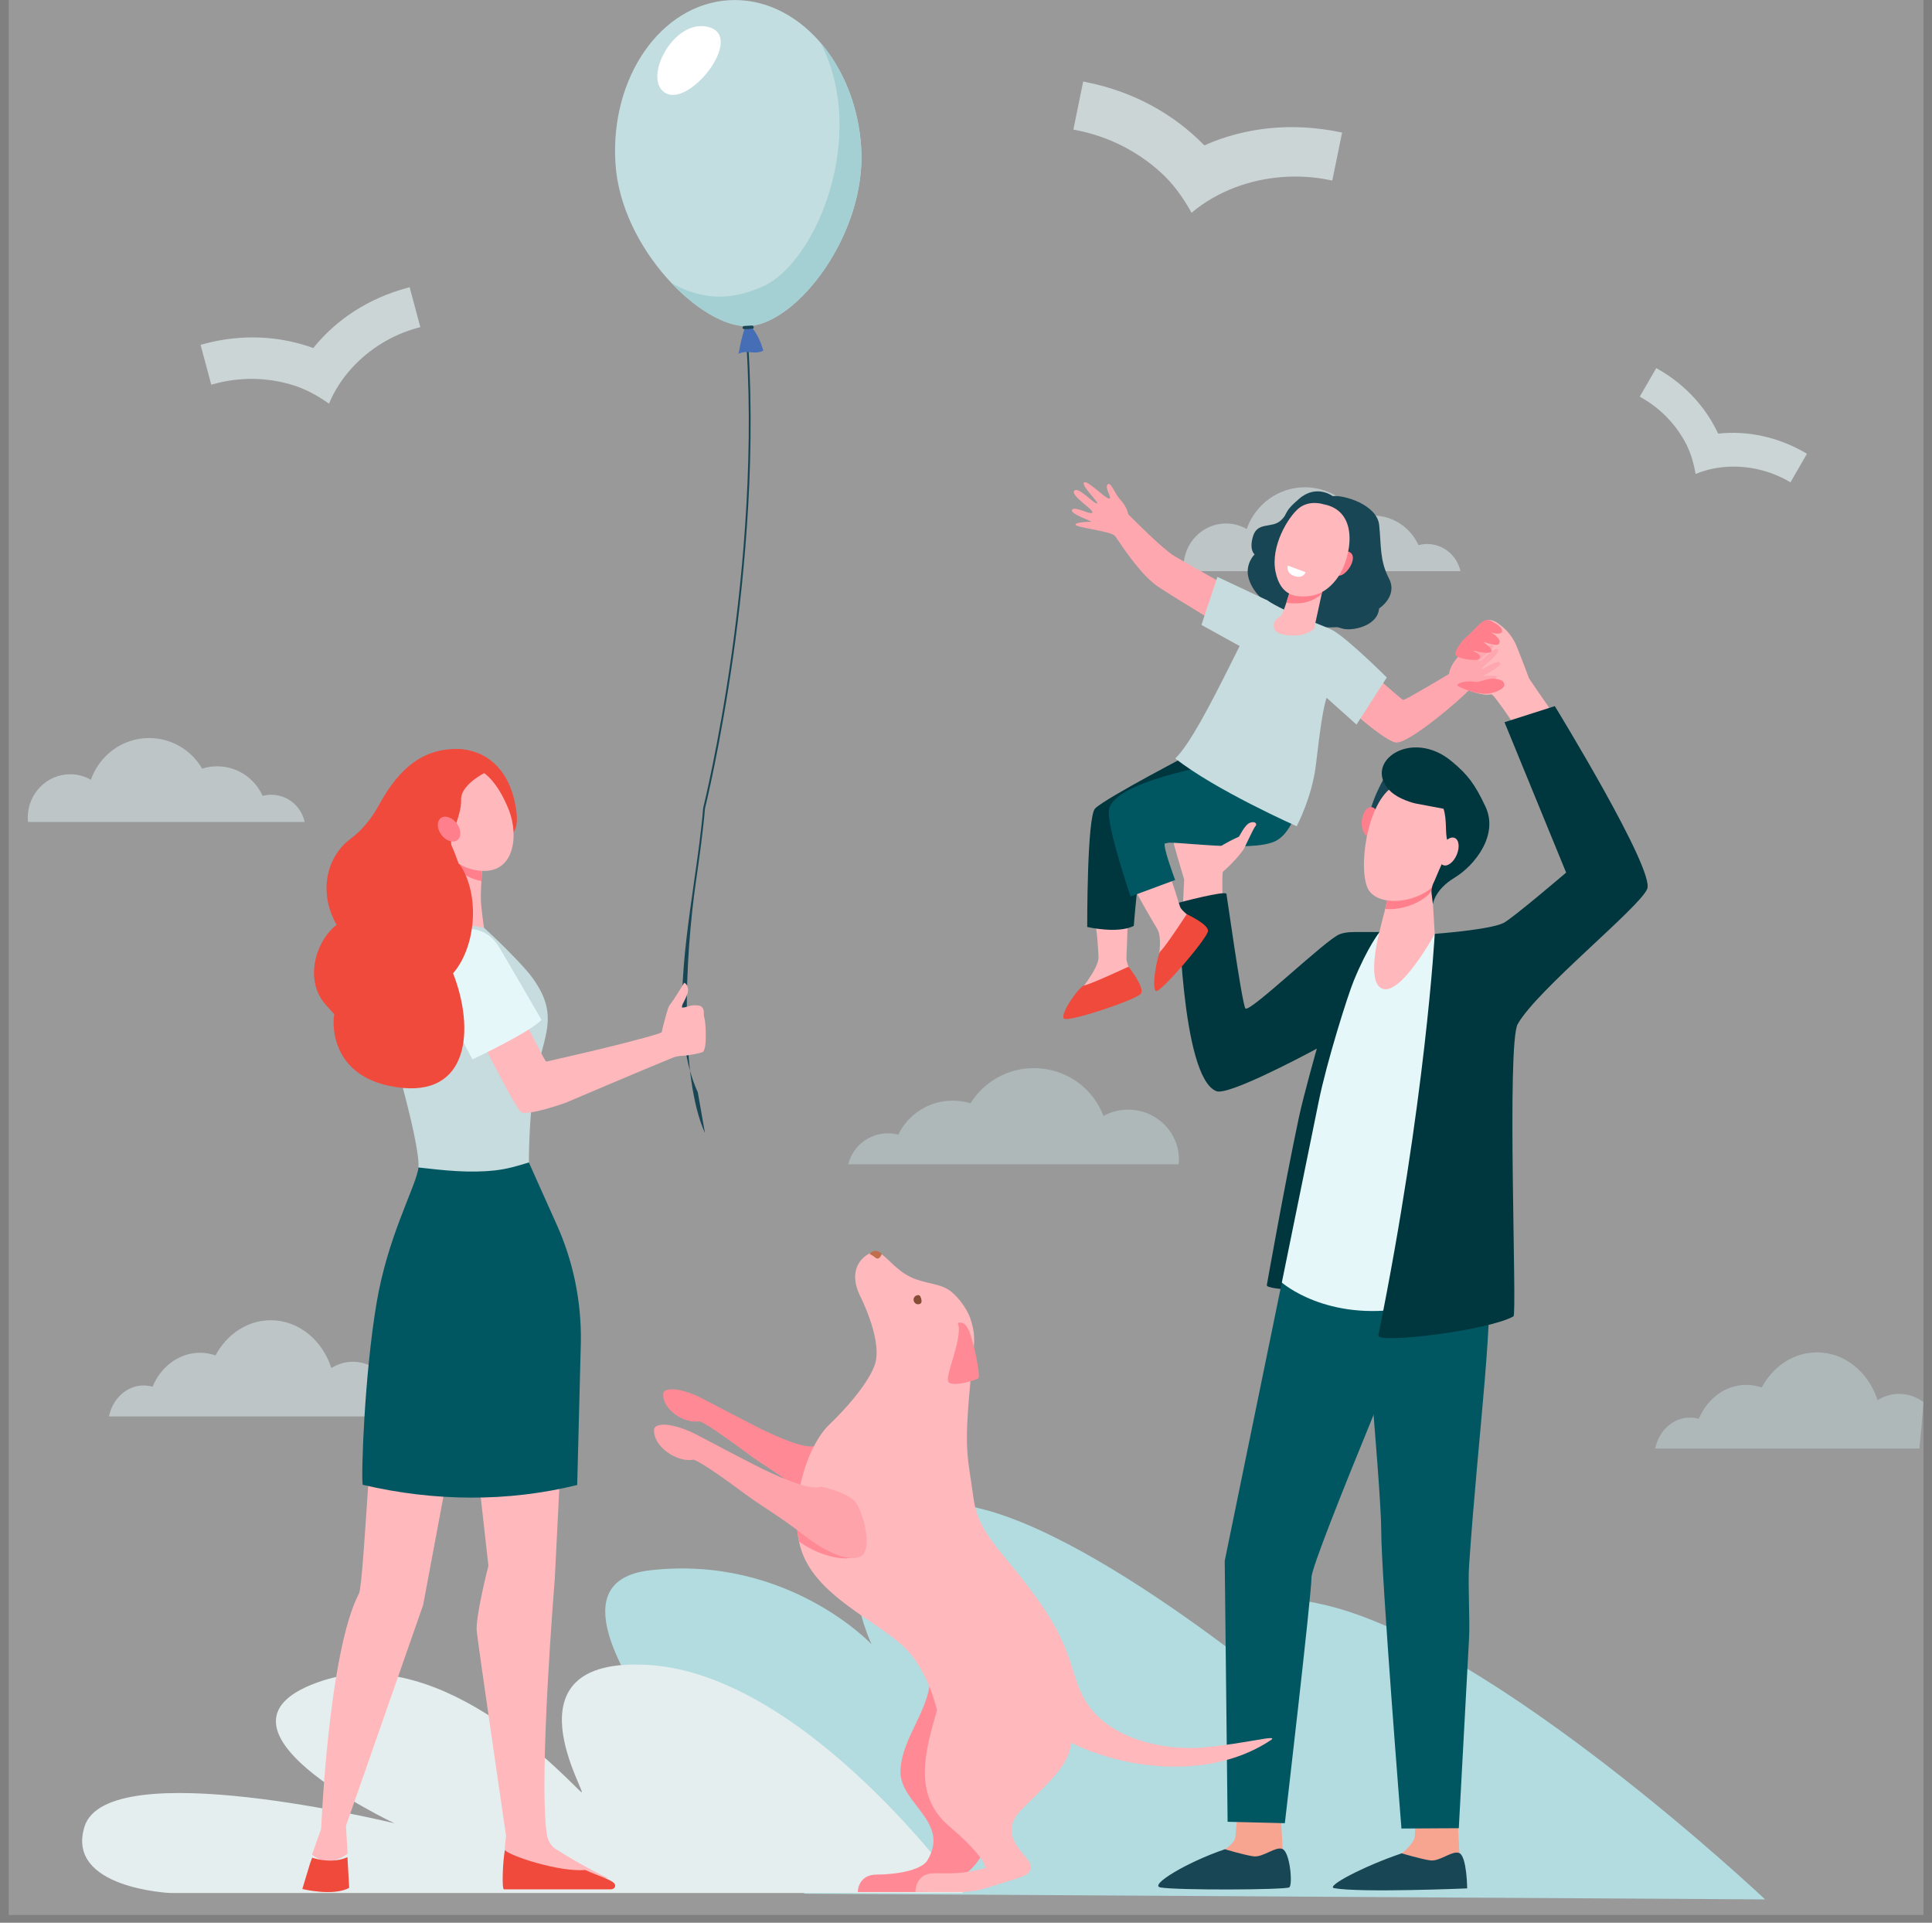 <svg width="203" height="202" viewBox="0 0 203 202" fill="none" xmlns="http://www.w3.org/2000/svg">
<rect x="0" y="0" width="203" height="202" fill="#808080" stroke="none"/>
<g clip-path="url(#clip0_1353_8868)">
<rect width="201.185" height="201.185" transform="translate(0.916)" fill="white" fill-opacity="0.2"/>
<path opacity="0.47" d="M32.007 86.332C31.642 84.705 30.212 83.495 28.507 83.495C28.193 83.495 27.889 83.536 27.605 83.617C26.762 81.777 24.937 80.506 22.817 80.506C22.269 80.506 21.741 80.587 21.244 80.75C20.108 78.818 18.039 77.537 15.665 77.537C12.855 77.537 10.451 79.357 9.548 81.919C8.909 81.553 8.169 81.34 7.377 81.34C4.912 81.34 2.914 83.383 2.914 85.905C2.914 86.057 2.924 86.2 2.934 86.352H32.007V86.332Z" fill="#E6F7F9"/>
<path opacity="0.47" d="M89.129 122.331C89.565 120.46 91.269 119.068 93.308 119.068C93.683 119.068 94.049 119.118 94.394 119.2C95.398 117.095 97.579 115.631 100.105 115.631C100.754 115.631 101.393 115.733 101.981 115.906C103.341 113.699 105.816 112.215 108.636 112.215C111.993 112.215 114.854 114.309 115.939 117.237C116.71 116.821 117.593 116.577 118.536 116.577C121.478 116.577 123.872 118.915 123.872 121.813C123.872 121.985 123.862 122.148 123.842 122.321H89.129V122.331Z" fill="#C7DCDE"/>
<path opacity="0.47" d="M202.1 147.302C201.37 146.753 200.487 146.438 199.544 146.438C198.722 146.438 197.951 146.682 197.282 147.099C196.338 144.171 193.843 142.076 190.911 142.076C188.446 142.076 186.296 143.55 185.109 145.767C184.592 145.584 184.044 145.492 183.476 145.492C181.275 145.492 179.378 146.956 178.495 149.061C178.191 148.97 177.876 148.929 177.552 148.929C175.777 148.929 174.296 150.322 173.91 152.182H201.674C201.847 150.545 201.989 148.919 202.1 147.302Z" fill="#C7DCDE"/>
<path opacity="0.47" d="M11.445 148.818C11.831 146.947 13.312 145.554 15.087 145.554C15.412 145.554 15.726 145.605 16.03 145.686C16.903 143.581 18.81 142.117 21.011 142.117C21.579 142.117 22.127 142.219 22.644 142.392C23.831 140.186 25.982 138.701 28.447 138.701C31.378 138.701 33.874 140.796 34.817 143.724C35.486 143.307 36.258 143.063 37.079 143.063C39.645 143.063 41.725 145.401 41.725 148.299C41.725 148.472 41.715 148.634 41.705 148.807H11.445V148.818Z" fill="#E6F7F9"/>
<path opacity="0.47" d="M153.45 59.988C153.085 58.361 151.655 57.151 149.951 57.151C149.636 57.151 149.332 57.192 149.048 57.273C148.206 55.433 146.38 54.162 144.26 54.162C143.712 54.162 143.185 54.243 142.688 54.406C141.551 52.474 139.482 51.193 137.108 51.193C134.299 51.193 131.894 53.013 130.992 55.575C130.352 55.209 129.612 54.996 128.821 54.996C126.356 54.996 124.357 57.039 124.357 59.561C124.357 59.713 124.368 59.856 124.378 60.008H153.45V59.988Z" fill="#E6F7F9"/>
<path d="M185.464 199.546C185.464 199.546 157.041 172.715 139.147 168.597C121.253 164.48 135.876 178.554 135.876 178.554C135.876 178.554 110.084 156.702 98.175 158.044C85.13 159.508 91.582 172.745 91.582 172.745C91.582 172.745 82.736 163.341 68.332 164.968C51.604 166.838 84.542 198.946 84.542 198.946L185.464 199.546Z" fill="#B3DCE0"/>
<path d="M101.199 198.876C101.199 198.876 84.786 175.908 68.099 174.912C52.437 173.987 62.054 189.044 61.059 188.262C60.065 187.479 46.696 172.441 33.955 176.549C19.408 181.236 41.461 191.556 41.461 191.556C41.461 191.556 11.232 184.144 8.869 191.932C6.901 198.388 17.887 198.876 17.887 198.876H101.199Z" fill="#E5EEEF"/>
<path d="M73.321 114.765C70.622 108.782 71.791 100.567 72.927 92.633C73.321 89.906 73.68 87.326 73.883 84.914V84.903C73.894 84.835 75.513 78.299 76.862 68.799C78.099 60.032 79.347 46.893 78.268 34.035L78.459 34.023C79.538 46.904 78.29 60.055 77.053 68.833C75.727 78.186 74.141 84.677 74.074 84.936C73.871 87.348 73.512 89.929 73.118 92.656C71.983 100.567 71.398 113.113 74.074 119.04L73.321 114.765Z" fill="#184655"/>
<path d="M78.472 33.865C77.775 35.679 77.662 37.145 77.572 37.178C78.64 36.682 79.09 37.325 80.203 36.852C79.618 34.688 78.472 33.865 78.472 33.865Z" fill="#466EB6"/>
<path d="M90.49 15.553C91.029 24.557 83.8 33.978 78.662 34.26C73.782 34.53 65.204 26.123 64.664 17.12C64.113 8.104 69.454 0.453 76.582 0.025C83.721 -0.404 89.939 6.549 90.49 15.553Z" fill="#C3DEE1"/>
<path d="M74.04 2.765C70.488 2.315 67.441 8.591 70.038 9.831C72.736 11.116 78.617 3.34 74.04 2.765Z" fill="white"/>
<path d="M90.49 15.553C90.232 11.192 88.624 7.304 86.24 4.51C91.289 14.426 85.678 27.611 80.203 30.068C77.527 31.273 74.356 31.893 70.545 29.73C73.254 32.603 76.358 34.384 78.651 34.26C83.801 33.978 91.03 24.557 90.49 15.553Z" fill="#A4CFD3"/>
<path d="M79.047 34.539L78.203 34.584C78.113 34.584 78.035 34.517 78.023 34.427C78.023 34.336 78.091 34.258 78.181 34.246L79.013 34.201C79.103 34.201 79.181 34.269 79.193 34.359C79.215 34.449 79.148 34.528 79.047 34.539Z" fill="#184655"/>
<path d="M140.023 52.12C140.023 52.12 138.348 50.836 136.527 52.38C134.705 53.923 135.425 53.946 134.525 54.724C133.626 55.501 132.142 54.814 131.67 56.301C131.209 57.789 131.827 58.239 131.827 58.239C131.827 58.239 130.838 59.197 131.164 60.617C131.49 62.026 132.895 63.592 134.402 63.885C134.402 63.885 136.201 65.767 138.562 65.88C140.923 65.993 140.158 65.756 141.058 66.038C141.946 66.319 144.745 65.846 144.903 63.93C144.903 63.93 146.915 62.634 145.937 60.764C144.959 58.882 145.139 57.349 144.914 55.163C144.678 52.988 141.159 51.974 140.023 52.12Z" fill="#184655"/>
<path d="M123.395 58.418C122.237 57.719 119.471 54.958 118.538 54.023C118.526 53.91 118.414 53.245 117.661 52.434C117.132 51.859 116.694 50.518 116.368 50.913C116.042 51.307 116.919 52.355 116.536 52.378C116.154 52.4 114.186 50.338 113.894 50.699C113.602 51.059 115.592 52.885 115.255 52.896C114.917 52.919 113.287 51.059 112.871 51.566C112.455 52.073 114.996 53.572 114.771 53.854C114.546 54.124 112.983 53.144 112.646 53.55C112.32 53.955 114.861 54.8 114.659 54.812C114.456 54.823 113.006 54.834 113.006 55.116C113.006 55.431 116.694 55.781 117.166 56.31C118.178 57.809 119.999 60.536 121.776 61.697C123.946 63.117 128.96 66.126 128.96 66.126L131.276 62.892C131.265 62.88 124.778 59.24 123.395 58.418Z" fill="#FFA7AF"/>
<path d="M116.559 53.053C116.469 53.244 116.436 53.447 116.436 53.65C116.447 53.684 116.379 54.349 116.953 54.822C116.728 54.416 116.469 53.977 116.559 53.053Z" fill="#FFA7AF"/>
<path d="M123.399 88.89C123.77 90.243 124.422 92.384 124.422 92.384C124.388 92.981 124.276 95.449 124.152 98.48L128.537 96.587C128.537 96.587 128.323 91.798 128.514 91.482C128.672 91.223 128.998 91.403 130.313 89.42C130.696 88.845 130.741 87.842 130.741 87.842C130.741 87.842 130.785 86.603 130.504 86.49C130.223 86.377 129.909 86.58 129.819 86.794C129.729 87.008 129.762 87.504 129.672 87.73C129.582 87.944 128.942 88.225 128.672 88.214C128.402 88.203 128.604 84.552 128.604 84.552C128.604 84.552 128.728 83.515 128.795 83.177C128.852 82.884 129.088 82.039 129.088 82.039C129.088 82.039 129.369 80.799 128.975 80.72C128.75 80.675 128.2 81.678 127.84 82.749C127.446 83.898 127.244 85.115 127.12 85.104C126.839 85.07 126.929 83.064 126.929 83.064C126.929 83.064 127.188 82.14 127.165 81.712C127.413 81.171 127.57 80.191 127.098 80.123C127.008 80.112 126.423 81.374 126.423 81.374C126.423 81.374 126.198 82.264 126.075 82.67C125.838 83.402 125.838 84.552 125.715 85.059C125.614 85.476 125.512 85.307 125.467 85.329C125.434 85.341 125.479 84.766 125.524 83.966C125.546 83.56 125.49 83.098 125.591 82.647C125.681 82.219 125.726 81.611 125.749 81.25C125.794 80.213 125.153 80.337 124.95 81.284C124.872 81.644 124.793 82.039 124.714 82.445C124.411 84 124.456 85.498 124.287 85.521C124.073 85.543 124.141 82.816 124.141 82.816C124.141 82.816 123.77 81.318 123.477 82.726C123.14 84.36 123.208 85.679 123.219 85.735C123.275 86.118 123.028 87.538 123.399 88.89Z" fill="#FFB8BC"/>
<path d="M123.838 94.839C123.838 94.839 128.807 93.509 128.864 93.915C130.145 102.705 130.696 105.871 130.876 105.961C131.495 106.254 139.331 98.693 140.748 98.152C141.422 97.893 142.176 97.915 142.884 97.915C144.593 97.915 144.919 97.915 144.919 97.915C144.964 97.915 144.986 97.915 144.986 97.915L145.02 99.516C143.143 101.296 141.31 135.689 140.939 135.678C140.523 135.666 132.743 135.632 133.114 134.979C133.114 134.979 134.991 124.386 136.475 117.411C136.97 115.067 138.364 110.165 138.364 110.165C136.464 111.19 129.021 115.1 127.818 114.638C124.063 113.219 123.838 94.839 123.838 94.839Z" fill="#00363D"/>
<path d="M134.527 189.836C134.527 189.836 134.774 194.298 134.774 194.31C134.864 194.873 135.224 196.27 135.224 196.789C135.224 198.727 126.791 195.144 128.68 194.287C128.849 194.208 129.748 193.622 129.804 192.969C129.894 191.955 130.108 189.904 130.108 189.904L134.527 189.836Z" fill="#F7A491"/>
<path d="M128.704 194.277C128.704 194.277 130.683 194.874 131.695 195.021C132.707 195.167 134.045 193.928 134.764 194.254C135.551 194.626 135.844 197.996 135.473 198.277C135.113 198.548 123.667 198.604 121.925 198.289C120.71 198.063 124.657 195.652 128.704 194.277Z" fill="#184655"/>
<path d="M153.103 190.266C153.103 190.266 153.35 194.728 153.35 194.739C153.44 195.303 153.8 196.7 153.8 197.219C153.8 199.157 145.367 195.573 147.256 194.717C147.425 194.638 148.594 193.612 148.65 192.959C148.74 191.945 148.695 190.333 148.695 190.333L153.103 190.266Z" fill="#F7A491"/>
<path d="M147.28 194.705C147.28 194.705 149.258 195.302 150.27 195.448C151.282 195.595 152.62 194.355 153.34 194.682C154.127 195.054 154.16 198.39 154.16 198.39C154.16 198.39 142.94 198.863 140.185 198.367C139.241 198.198 143.232 196.079 147.28 194.705Z" fill="#184655"/>
<path d="M139.747 125.863L136.183 127.43L128.684 163.986L128.987 191.392L135.002 191.539C135.002 191.539 137.802 167.57 137.802 165.71C137.802 163.851 150.754 133.199 150.754 133.199L139.747 125.863Z" fill="#005761"/>
<path d="M142.498 127.868C142.498 127.868 145.129 156.029 145.129 160.785C145.129 165.529 147.254 192.101 147.254 192.101L153.28 192.067C153.28 192.067 153.719 183.965 154.36 172.054C154.461 170.183 154.225 166.419 154.36 164.492C155.293 150.598 157.148 137.514 156.271 132.331C156.125 131.497 155.855 129.311 155.338 128.758C151.38 124.589 142.498 127.868 142.498 127.868Z" fill="#005761"/>
<path d="M138.553 115.754C139.408 111.539 141.589 104.631 142.23 103.065C143.703 99.47 144.939 97.938 144.939 97.938L150.752 98.106C150.752 98.106 150.887 98.14 150.932 98.152C151.404 98.231 151.427 115.202 151.168 121.546C150.91 127.89 149.504 136.15 149.504 136.15L147.84 135.993C147.818 136.849 147.795 137.413 147.795 137.413C139.385 138.9 134.686 134.742 134.686 134.742C134.686 134.742 137.44 121.219 138.553 115.754Z" fill="#E6F7F9"/>
<path d="M150.447 92.981L150.751 98.12C150.751 98.12 147.164 104.712 145.208 103.856C143.566 103.135 144.882 98.165 144.882 98.165C144.882 98.165 145.129 97.027 145.489 95.72C145.736 94.807 145.938 93.815 145.905 93.094C145.804 91.325 150.447 92.981 150.447 92.981Z" fill="#FFB8BC"/>
<path d="M145.895 93.082C145.805 91.324 150.449 92.981 150.449 92.981L150.483 93.488C150.336 93.724 150.168 93.927 149.988 94.085C148.774 95.122 147.008 95.617 145.547 95.493C145.76 94.637 145.929 93.747 145.895 93.082Z" fill="#FF808C"/>
<path d="M145.649 81.371C145.649 81.371 143.805 84.312 143.726 86.758C143.648 89.192 144.21 90.848 144.21 90.848L150.169 83.321L145.649 81.371Z" fill="#184655"/>
<path d="M143.085 86.273C143.017 87.13 143.366 87.851 143.872 87.885C144.366 87.919 144.827 87.265 144.883 86.409C144.951 85.552 144.602 84.831 144.096 84.797C143.602 84.752 143.152 85.417 143.085 86.273Z" fill="#FF808C"/>
<path d="M152.182 84.446C152.317 84.412 152.497 91.5 150.484 93.224C148.483 94.948 144.908 95.185 143.829 93.529C142.625 91.703 143.525 84.198 146.538 82.53C149.551 80.874 152.182 84.446 152.182 84.446Z" fill="#FFB8BC"/>
<path d="M152.584 80.028C154.18 81.358 154.967 82.35 156.091 84.761C157.474 87.736 154.967 90.914 152.831 92.21C150.695 93.506 150.56 95.005 150.56 95.005L150.447 94.081C150.391 93.743 150.402 93.472 150.459 93.236C150.515 92.954 150.639 92.717 150.751 92.481C150.92 92.086 151.482 90.712 151.707 90.351C152.291 89.393 152.404 89.19 152.078 88.3C151.83 87.612 152.055 86.091 151.673 84.964L148.738 84.412C148.738 84.412 146.906 84.018 145.95 82.981C143.218 79.995 148.367 76.445 152.584 80.028Z" fill="#00363D"/>
<path d="M151.406 89.101C151.069 89.89 151.159 90.69 151.62 90.882C152.081 91.085 152.722 90.6 153.059 89.811C153.396 89.022 153.307 88.222 152.846 88.031C152.385 87.839 151.744 88.312 151.406 89.101Z" fill="#FFB8BC"/>
<path d="M159.342 67.861C159.871 69.157 160.658 71.265 160.658 71.265C161.377 72.358 163.143 74.837 164.2 76.482L159.77 77.136C159.77 77.136 157.094 73.09 156.756 72.966C156.475 72.854 156.43 73.282 154.182 72.504C153.53 72.279 152.889 71.513 152.889 71.513C152.889 71.513 152.81 71.377 152.968 71.129C153.125 70.87 152.776 70.014 152.99 70.126C153.192 70.239 153.462 70.656 153.676 70.769C153.878 70.882 153.62 69.36 153.822 69.191C154.036 69.022 153.204 67.478 155.362 65.788C155.531 65.653 156.239 64.481 157.622 65.653C157.926 65.889 158.814 66.566 159.342 67.861Z" fill="#FFB8BC"/>
<path d="M150.751 98.108C150.751 98.108 156.497 97.691 157.97 96.969C158.858 96.541 164.558 91.673 164.558 91.673L158.082 75.874L163.366 74.184C163.366 74.184 173.957 91.448 173.069 93.408C172.159 95.437 161.545 103.945 159.476 107.573C158.284 109.658 159.42 138.033 159.026 138.293C156.261 139.825 144.646 141.189 144.826 140.298C149.807 115.665 150.751 98.108 150.751 98.108Z" fill="#00363D"/>
<path d="M133.121 63.051L127.915 60.605L126.24 65.654L131.311 68.46L133.121 63.051Z" fill="#C7DCDE"/>
<path d="M152.258 70.803C152.258 70.803 152.28 70.115 153.033 69.202C153.517 68.616 154.113 67.805 154.427 68.166C154.742 68.526 153.73 69.078 154.079 69.078C154.439 69.078 156.575 67.467 156.867 67.794C157.148 68.121 155.226 69.371 155.406 69.462C155.586 69.552 157.103 67.839 157.407 68.233C157.711 68.639 155.608 70.16 155.664 70.262C155.743 70.442 157.283 69.247 157.609 69.619C157.935 69.991 155.664 71.039 155.855 71.039C156.047 71.039 157.272 70.87 157.272 71.141C157.283 71.445 154.619 72.11 154.191 72.651C153.764 73.192 147.94 78.274 146.613 78.003C145.287 77.744 139.699 72.989 139.53 71.591C139.362 70.194 140.171 68.549 141.071 68.537C141.97 68.526 147.164 73.53 147.457 73.53C147.738 73.518 152.258 70.803 152.258 70.803Z" fill="#FFA7AF"/>
<path d="M124.036 95.359C124.418 95.99 125.936 96.948 125.936 96.948C125.059 98.796 121.967 102.909 121.967 102.909C121.967 102.909 121.416 102.391 121.54 101.816C121.664 101.241 122.214 98.604 121.585 97.568C121.416 97.297 119.606 94.277 118.234 91.55C119.19 90.964 121.472 91.494 122.338 90.795C123.17 92.226 123.901 95.145 124.036 95.359Z" fill="#FFB8BC"/>
<path d="M124.691 96.047C124.691 96.047 122.42 99.518 121.959 99.901C121.588 100.216 120.924 104.048 121.498 104.115C122.071 104.172 126.872 98.56 126.928 97.816C126.984 97.084 124.691 96.047 124.691 96.047Z" fill="#F04A3D"/>
<path d="M118.357 100.733C118.391 101.455 119.268 103.021 119.268 103.021C117.559 104.103 112.725 105.94 112.725 105.94C112.725 105.94 112.488 105.23 112.882 104.813C113.275 104.396 115.468 101.736 115.423 100.564C115.412 100.26 115.322 97.984 115.007 96.609C116.165 96.609 117.346 96.44 118.47 96.305C118.504 97.905 118.346 100.497 118.357 100.733Z" fill="#FFB8BC"/>
<path d="M125.637 78.916C125.637 78.916 116.227 83.784 115.069 84.934C114.203 85.79 114.237 97.386 114.237 97.386C114.237 97.386 117.43 98.13 119.127 97.273C119.127 97.273 119.768 89.396 120.218 89.171C120.668 88.945 130.371 86.737 130.371 86.737L130.708 82.049L125.637 78.916Z" fill="#00363D"/>
<path d="M134.867 76.74C134.867 76.74 130.819 79.648 129.076 80.019C127.738 80.312 116.934 82.059 116.518 85.102C116.282 86.826 118.789 94.185 118.789 94.185L123.477 92.449C123.477 92.449 122.162 88.978 122.398 88.595C122.634 88.212 131.381 89.643 134.001 88.37C136.621 87.096 137.104 81.203 137.104 81.203L134.867 76.74Z" fill="#005761"/>
<path d="M136.202 64.649C136.202 64.649 133.898 63.623 133.133 63.049C132.368 62.463 126.488 76.831 123.486 79.682C127.691 83.006 136.247 86.804 136.247 86.804C136.247 86.804 137.878 83.727 138.271 80.301C138.698 76.673 138.991 74.543 139.384 73.303L142.532 76.121L145.714 71.174C145.714 71.174 141.644 67.117 140.014 66.204C139.553 65.945 136.202 64.649 136.202 64.649Z" fill="#C7DCDE"/>
<path d="M118.573 101.557C118.573 101.557 114.571 103.427 113.919 103.529C113.39 103.608 111.276 106.65 111.805 107.022C112.333 107.394 119.428 105.016 119.877 104.396C120.338 103.777 118.573 101.557 118.573 101.557Z" fill="#F04A3D"/>
<path d="M135.573 61.959C135.573 61.959 134.831 64.618 134.505 64.798C134.179 64.967 133.707 65.272 133.875 66.015C134.044 66.759 135.742 66.849 136.596 66.725C137.406 66.601 138.069 66.094 138.069 66.094L139.002 61.801L135.573 61.959Z" fill="#FFB8BC"/>
<path d="M136.281 63.388C136.843 63.366 137.833 63.298 138.867 62.408L139.002 61.81L135.573 61.98C135.573 61.98 135.393 62.633 135.168 63.309C135.606 63.411 136.011 63.388 136.281 63.388Z" fill="#FF808C"/>
<path d="M140.477 58.981C140.477 58.981 141.039 57.448 141.893 58.057C142.748 58.654 141.297 60.773 140.533 60.446C139.768 60.119 140.477 58.981 140.477 58.981Z" fill="#FF808C"/>
<path d="M139.059 52.975C139.059 52.975 137.586 52.479 136.462 53.403C135.338 54.327 133.482 57.381 134.022 60.063C134.562 62.745 136.349 62.677 137.08 62.655C137.811 62.632 139.284 62.52 140.611 60.593C141.937 58.654 142.96 53.707 139.059 52.975Z" fill="#FFB8BC"/>
<path d="M137.191 60.12L135.313 59.422C135.313 59.422 135.088 60.154 135.909 60.481C136.91 60.887 137.191 60.12 137.191 60.12Z" fill="white"/>
<path d="M156.912 72.751C155.788 73.191 153.944 72.492 153.123 72.041C153.044 71.726 154.146 71.478 154.888 71.624C155.63 71.771 156.609 70.892 157.879 71.546C158.632 72.312 156.912 72.751 156.912 72.751Z" fill="#FF808C"/>
<path d="M155.858 67.444C157.646 68.751 156.364 68.751 154.745 68.346C155.644 68.774 155.611 69.055 155.386 69.247C155.116 69.484 153.261 69.224 152.968 68.841C152.71 68.481 153.643 67.275 154.014 66.971C154.228 66.779 154.486 66.565 154.722 66.306C155.408 65.573 155.554 65.472 155.813 65.292C156.308 64.942 156.735 65.246 157.376 65.652C158.185 66.294 157.904 66.835 156.679 66.441C156.802 66.531 157.736 67.061 157.544 67.557C157.421 67.895 156.904 67.76 155.858 67.444Z" fill="#FF808C"/>
<path d="M131.37 86.424C130.74 86.638 130.201 88.002 130.133 87.923C130.133 87.923 127.491 89.05 125.861 90.718C125.804 90.864 125.703 91.259 125.613 91.439L127.974 91.991C129.245 91.067 130.56 89.478 130.729 89.118C130.83 88.892 131.134 88.284 131.291 87.957C131.449 87.63 131.786 86.92 131.921 86.785C132.101 86.582 131.921 86.244 131.37 86.424Z" fill="#FFB8BC"/>
<path d="M42.221 85.036C42.423 88.721 47.674 89.836 51.272 88.856C53.61 88.213 54.6 87.65 54.24 85.103C53.655 80.968 51.294 79.041 48.708 78.736C45.369 78.342 42.052 82.004 42.221 85.036Z" fill="#F04A3D"/>
<path d="M48.484 139.156L51.318 164.5C51.318 164.5 49.935 169.864 50.092 171.385C50.25 172.907 53.173 192.875 53.173 192.875L53.049 193.991V197.304H63.876C63.876 197.304 61.583 196.279 58.367 194.239C58.131 194.092 57.58 193.608 57.445 192.65C56.591 186.497 58.288 165.965 58.288 165.965L59.626 139.235L48.484 139.156Z" fill="#FFB8BC"/>
<path d="M39.782 144.486C39.175 144.644 38.231 166.427 37.725 167.396C34.509 173.515 33.745 192.131 33.745 192.131L32.789 194.836C33.891 195.771 35.128 195.76 36.522 194.746L36.353 191.816L44.459 168.624L48.889 144.971L39.782 144.486Z" fill="#FFB8BC"/>
<path d="M55.896 102.66C54.592 100.88 49.195 95.707 48.599 95.719C46.856 95.753 41.122 95.753 39.998 96.316L40.054 106.154C40.234 106.976 44.192 119.846 43.967 122.663L43.989 122.685C47.306 125.886 52.534 125.638 55.57 122.133C55.57 122.133 55.559 118.234 56.02 114.673C56.751 109.095 59.145 107.089 55.896 102.66Z" fill="#C7DCDE"/>
<path d="M60.649 156.009L61.032 140.976C61.099 136.728 60.233 132.513 58.491 128.648L55.567 122.123C54.387 122.495 53.263 122.822 52.026 122.957C49.316 123.261 46.651 122.957 43.964 122.653C43.953 122.754 43.942 122.844 43.931 122.923C43.447 125.132 40.726 130.068 39.58 136.818C38.275 144.481 37.938 155.096 38.107 155.986C45.628 157.755 53.352 157.812 60.649 156.009Z" fill="#005761"/>
<path d="M46.832 90.176C46.832 90.176 46.978 93.805 46.652 95.18C46.326 96.555 45.887 96.656 48.698 97.084C49.8 97.253 50.857 97.49 50.857 97.49C50.857 97.49 50.564 95.473 50.531 94.616C50.463 93.208 50.857 88.869 50.857 88.869L46.832 90.176Z" fill="#FFB8BC"/>
<path d="M48.968 91.979C49.541 92.295 50.081 92.475 50.576 92.554C50.666 90.841 50.846 88.869 50.846 88.869L47.012 90.109C47.461 90.853 48.102 91.506 48.968 91.979Z" fill="#FF808C"/>
<path d="M36.51 195.109C35.026 195.763 33.441 195.369 32.8 195.166L32.586 195.74L31.766 198.456C31.766 198.456 35.015 199.256 36.69 198.332L36.51 195.109Z" fill="#F04A3D"/>
<path d="M52.948 198.489H64.202C64.618 198.455 64.719 198.117 64.573 197.903C64.281 197.475 62.965 197.137 61.481 196.45C58.895 196.72 53.454 194.962 53.049 194.354C52.824 195.559 52.712 198.433 52.948 198.489Z" fill="#F04A3D"/>
<path d="M55.174 107.35C55.174 107.35 57.074 111.148 57.378 111.531C57.378 111.531 65.72 109.683 69.24 108.578C69.284 108.556 69.318 108.544 69.363 108.522C69.431 108.488 69.521 108.477 69.543 108.375C69.622 107.947 70.004 106.516 70.206 105.908C70.263 105.738 70.353 105.592 70.465 105.457C70.724 105.164 71.893 103.248 71.893 103.248C71.893 103.248 72.298 103.395 72.298 104.026C72.298 104.657 71.421 105.851 71.657 105.851C71.904 105.862 72.14 105.784 72.376 105.705C72.691 105.603 73.051 105.592 73.388 105.637C73.714 105.671 73.917 105.908 73.95 106.268C73.962 106.482 73.928 106.719 74.007 106.91C74.141 107.237 74.344 110.224 73.838 110.517C73.579 110.663 72.208 110.911 71.657 110.922C71.263 110.933 70.87 111.024 70.544 111.181C70.476 111.215 70.398 111.238 70.319 111.272C67.812 112.286 59.424 115.858 59.424 115.858C59.424 115.858 55.309 117.323 54.713 116.805C54.117 116.275 50.52 109.209 50.52 109.209L55.174 107.35Z" fill="#FFB8BC"/>
<path d="M46.134 100.519C45.325 103.854 49.653 111.292 49.653 111.292C49.653 111.292 55.815 108.385 56.894 107.134C56.894 107.134 52.711 99.922 52.43 99.482C51.194 97.499 49.507 97.499 48.405 97.623C47.528 97.724 46.134 100.519 46.134 100.519Z" fill="#E6F7F9"/>
<path d="M47.607 102.255C50.148 99.302 50.452 93.555 48.08 90.501C49.148 88.597 50.036 88.789 49.44 86.692C48.259 82.579 52.903 79.199 48.372 78.703C43.83 78.455 41.39 81.689 39.76 84.675C39.017 86.016 38.039 87.234 36.791 88.157C34.329 90.006 33.418 93.713 35.363 97.161C33.396 98.66 32.024 102.39 33.846 105.072C34.284 105.715 35.082 106.424 35.139 106.616C35.06 106.379 34.025 113.073 41.626 114.211C49.372 115.395 49.878 108.047 47.607 102.255Z" fill="#F04A3D"/>
<path d="M46.315 81.207C46.315 81.207 44.91 82.21 44.55 84.046C44.19 85.883 46.135 90.819 50.115 91.439C54.096 92.059 54.545 87.776 53.455 85.061C52.353 82.334 50.239 78.975 46.315 81.207Z" fill="#FFB8BC"/>
<path d="M45.045 87.649C44.123 85.023 43.258 82.161 45.045 80.899C46.833 79.636 49.126 79.197 51.094 80.73L51.51 80.899C51.51 80.899 48.384 82.262 48.451 84.009C48.519 85.756 47.08 88.055 47.462 88.866C47.844 89.677 48.395 91.322 48.395 91.322L47.597 90.838C47.608 90.827 45.956 90.286 45.045 87.649Z" fill="#F04A3D"/>
<path d="M48.001 86.513C48.473 87.155 48.496 87.944 48.046 88.271C47.596 88.598 46.843 88.339 46.371 87.696C45.898 87.054 45.876 86.265 46.326 85.938C46.764 85.612 47.517 85.871 48.001 86.513Z" fill="#FF808C"/>
<path d="M85.708 151.88C84.618 152.353 81.065 150.697 79.333 149.806C77.355 148.792 76.14 148.15 73.723 146.888C72.306 146.144 70.125 145.536 69.698 146.313C69.473 148.037 71.935 149.626 73.476 149.311C74.375 149.592 77.692 152.071 78.468 152.646C80.064 153.841 81.807 154.799 84.011 156.523C86.214 158.247 88.485 159.216 89.587 158.585C90.689 157.954 89.835 154.562 89.115 153.491C88.395 152.432 85.708 151.88 85.708 151.88Z" fill="#FF8A95"/>
<path d="M97.718 175.672C98.022 179.379 94.739 182.377 94.615 186.028C94.491 189.499 99.989 191.414 97.381 195.539C96.661 196.497 94.177 196.936 92.141 196.936C90.106 196.936 90.129 198.773 90.129 198.773H97.336C102.069 197.455 102.924 195.302 103.43 194.344C104.25 192.767 115.392 181.261 100.922 190.096C97.392 192.248 105.881 185.487 106.117 183.098C105.431 180.179 97.325 170.713 97.718 175.672Z" fill="#FF8A95"/>
<path d="M99.393 135.339C98.224 134.742 96.582 134.798 95.098 133.84C93.603 132.883 92.771 131.508 91.995 131.508C91.219 131.508 88.847 132.894 90.331 136.06C90.331 136.06 92.636 140.512 91.995 143.115C91.647 144.512 89.904 147.003 87.16 149.64C84.417 152.276 82.618 159.398 84.473 163.579C86.329 167.771 91.815 170.217 94.682 172.741C97.549 175.254 98.449 179.683 98.449 179.683C97.257 183.875 95.818 188.54 99.764 191.887C103.699 195.234 103.531 196.259 103.531 196.259C100.967 196.913 100.191 196.8 98.156 196.8C96.121 196.8 96.189 198.772 96.189 198.772H100.709C101.765 198.772 102.822 198.614 103.834 198.288C107.713 197.059 108.208 197.104 108.309 196.135C108.433 195.053 104.43 193.025 107.353 190.095C110.277 187.165 112.312 185.486 112.548 183.097C118.698 186.095 127.479 186.872 133.561 182.793C134.337 182.195 131.054 183.153 126.579 183.57C122.104 183.987 116.606 182.612 114.223 178.961C112.413 176.2 113.031 173.755 109.265 168.369C105.498 162.982 102.811 161.371 102.283 157.359C101.743 153.347 101.327 152.693 101.81 146.89C102.283 141.086 102.699 140.76 101.934 138.449C101.541 137.368 100.427 135.858 99.393 135.339Z" fill="#FFB8BC"/>
<path d="M96.796 136.455C96.863 136.714 96.852 136.94 96.593 137.007C96.335 137.075 96.076 136.928 96.009 136.669C95.941 136.41 96.087 136.151 96.346 136.083C96.593 136.016 96.706 136.106 96.796 136.455Z" fill="#854D36"/>
<path d="M83.719 159.951C83.741 160.639 83.82 161.303 83.955 161.946C86.237 163.636 89.295 164.064 89.666 163.467C87.429 160.639 84.697 159.951 83.719 159.951Z" fill="#FF8A95"/>
<path d="M99.63 145.155C99.99 145.786 102.531 145.008 102.79 144.794C103.059 144.58 102.34 141.087 101.834 139.858C101.328 138.63 100.642 138.991 100.642 138.991C101.216 140.478 99.282 144.524 99.63 145.155Z" fill="#FF8A95"/>
<path d="M92.637 131.767C92.457 132.229 92.21 132.331 91.951 132.105C91.692 131.88 91.411 131.767 91.411 131.767C91.333 131.632 91.692 131.418 91.996 131.418C92.288 131.418 92.682 131.655 92.637 131.767Z" fill="#BF6F4E"/>
<path d="M86.248 156.175C85.056 156.693 81.177 154.879 79.277 153.899C77.119 152.794 75.792 152.096 73.15 150.698C71.598 149.887 69.215 149.211 68.742 150.067C68.495 151.949 71.194 153.696 72.869 153.347C73.858 153.651 77.478 156.355 78.333 156.986C80.087 158.282 81.987 159.342 84.393 161.224C86.799 163.117 89.284 164.176 90.487 163.477C91.69 162.79 90.757 159.082 89.97 157.911C89.183 156.784 86.248 156.175 86.248 156.175Z" fill="#FFA3AB"/>
<path fill-rule="evenodd" clip-rule="evenodd" d="M32.917 36.564C29.427 35.295 25.446 35.056 21.473 36.12C21.314 36.163 21.235 36.184 21.076 36.227L22.198 40.416C22.357 40.373 22.437 40.352 22.596 40.309C25.297 39.585 28.043 39.666 30.535 40.386C32.011 40.807 33.309 41.52 34.568 42.407C35.136 41.031 35.983 39.742 36.971 38.661C38.749 36.716 41.146 35.175 43.927 34.43C44.006 34.409 44.086 34.388 44.165 34.366L43.043 30.177C42.963 30.199 42.884 30.22 42.804 30.241C38.752 31.327 35.345 33.546 32.917 36.564Z" fill="#CCD5D6"/>
<path fill-rule="evenodd" clip-rule="evenodd" d="M180.53 45.556C179.274 42.865 177.159 40.48 174.312 38.836C174.198 38.77 174.141 38.737 174.027 38.672L172.293 41.674C172.407 41.74 172.464 41.773 172.578 41.838C174.514 42.956 176.021 44.554 177.023 46.37C177.619 47.441 177.949 48.578 178.16 49.792C179.259 49.335 180.466 49.085 181.635 49.032C183.74 48.938 185.965 49.422 187.958 50.573C188.015 50.605 188.072 50.638 188.129 50.671L189.863 47.669C189.806 47.636 189.749 47.603 189.692 47.57C186.788 45.894 183.607 45.222 180.53 45.556Z" fill="#CCD5D6"/>
<path fill-rule="evenodd" clip-rule="evenodd" d="M126.542 15.272C123.418 12.056 119.206 9.669 114.303 8.668C114.106 8.628 114.008 8.608 113.812 8.568L112.783 13.611C112.979 13.651 113.078 13.671 113.274 13.711C116.608 14.391 119.559 15.949 121.889 18.047C123.272 19.285 124.303 20.737 125.2 22.352C126.559 21.197 128.175 20.285 129.833 19.668C132.818 18.558 136.26 18.21 139.693 18.91C139.791 18.93 139.889 18.95 139.987 18.97L141.016 13.927C140.918 13.907 140.82 13.887 140.722 13.867C135.72 12.847 130.811 13.373 126.542 15.272Z" fill="#CCD5D6"/>
</g>
<defs>
<clipPath id="clip0_1353_8868">
<rect width="201.185" height="201.185" fill="white" transform="translate(0.916)"/>
</clipPath>
</defs>
</svg>
